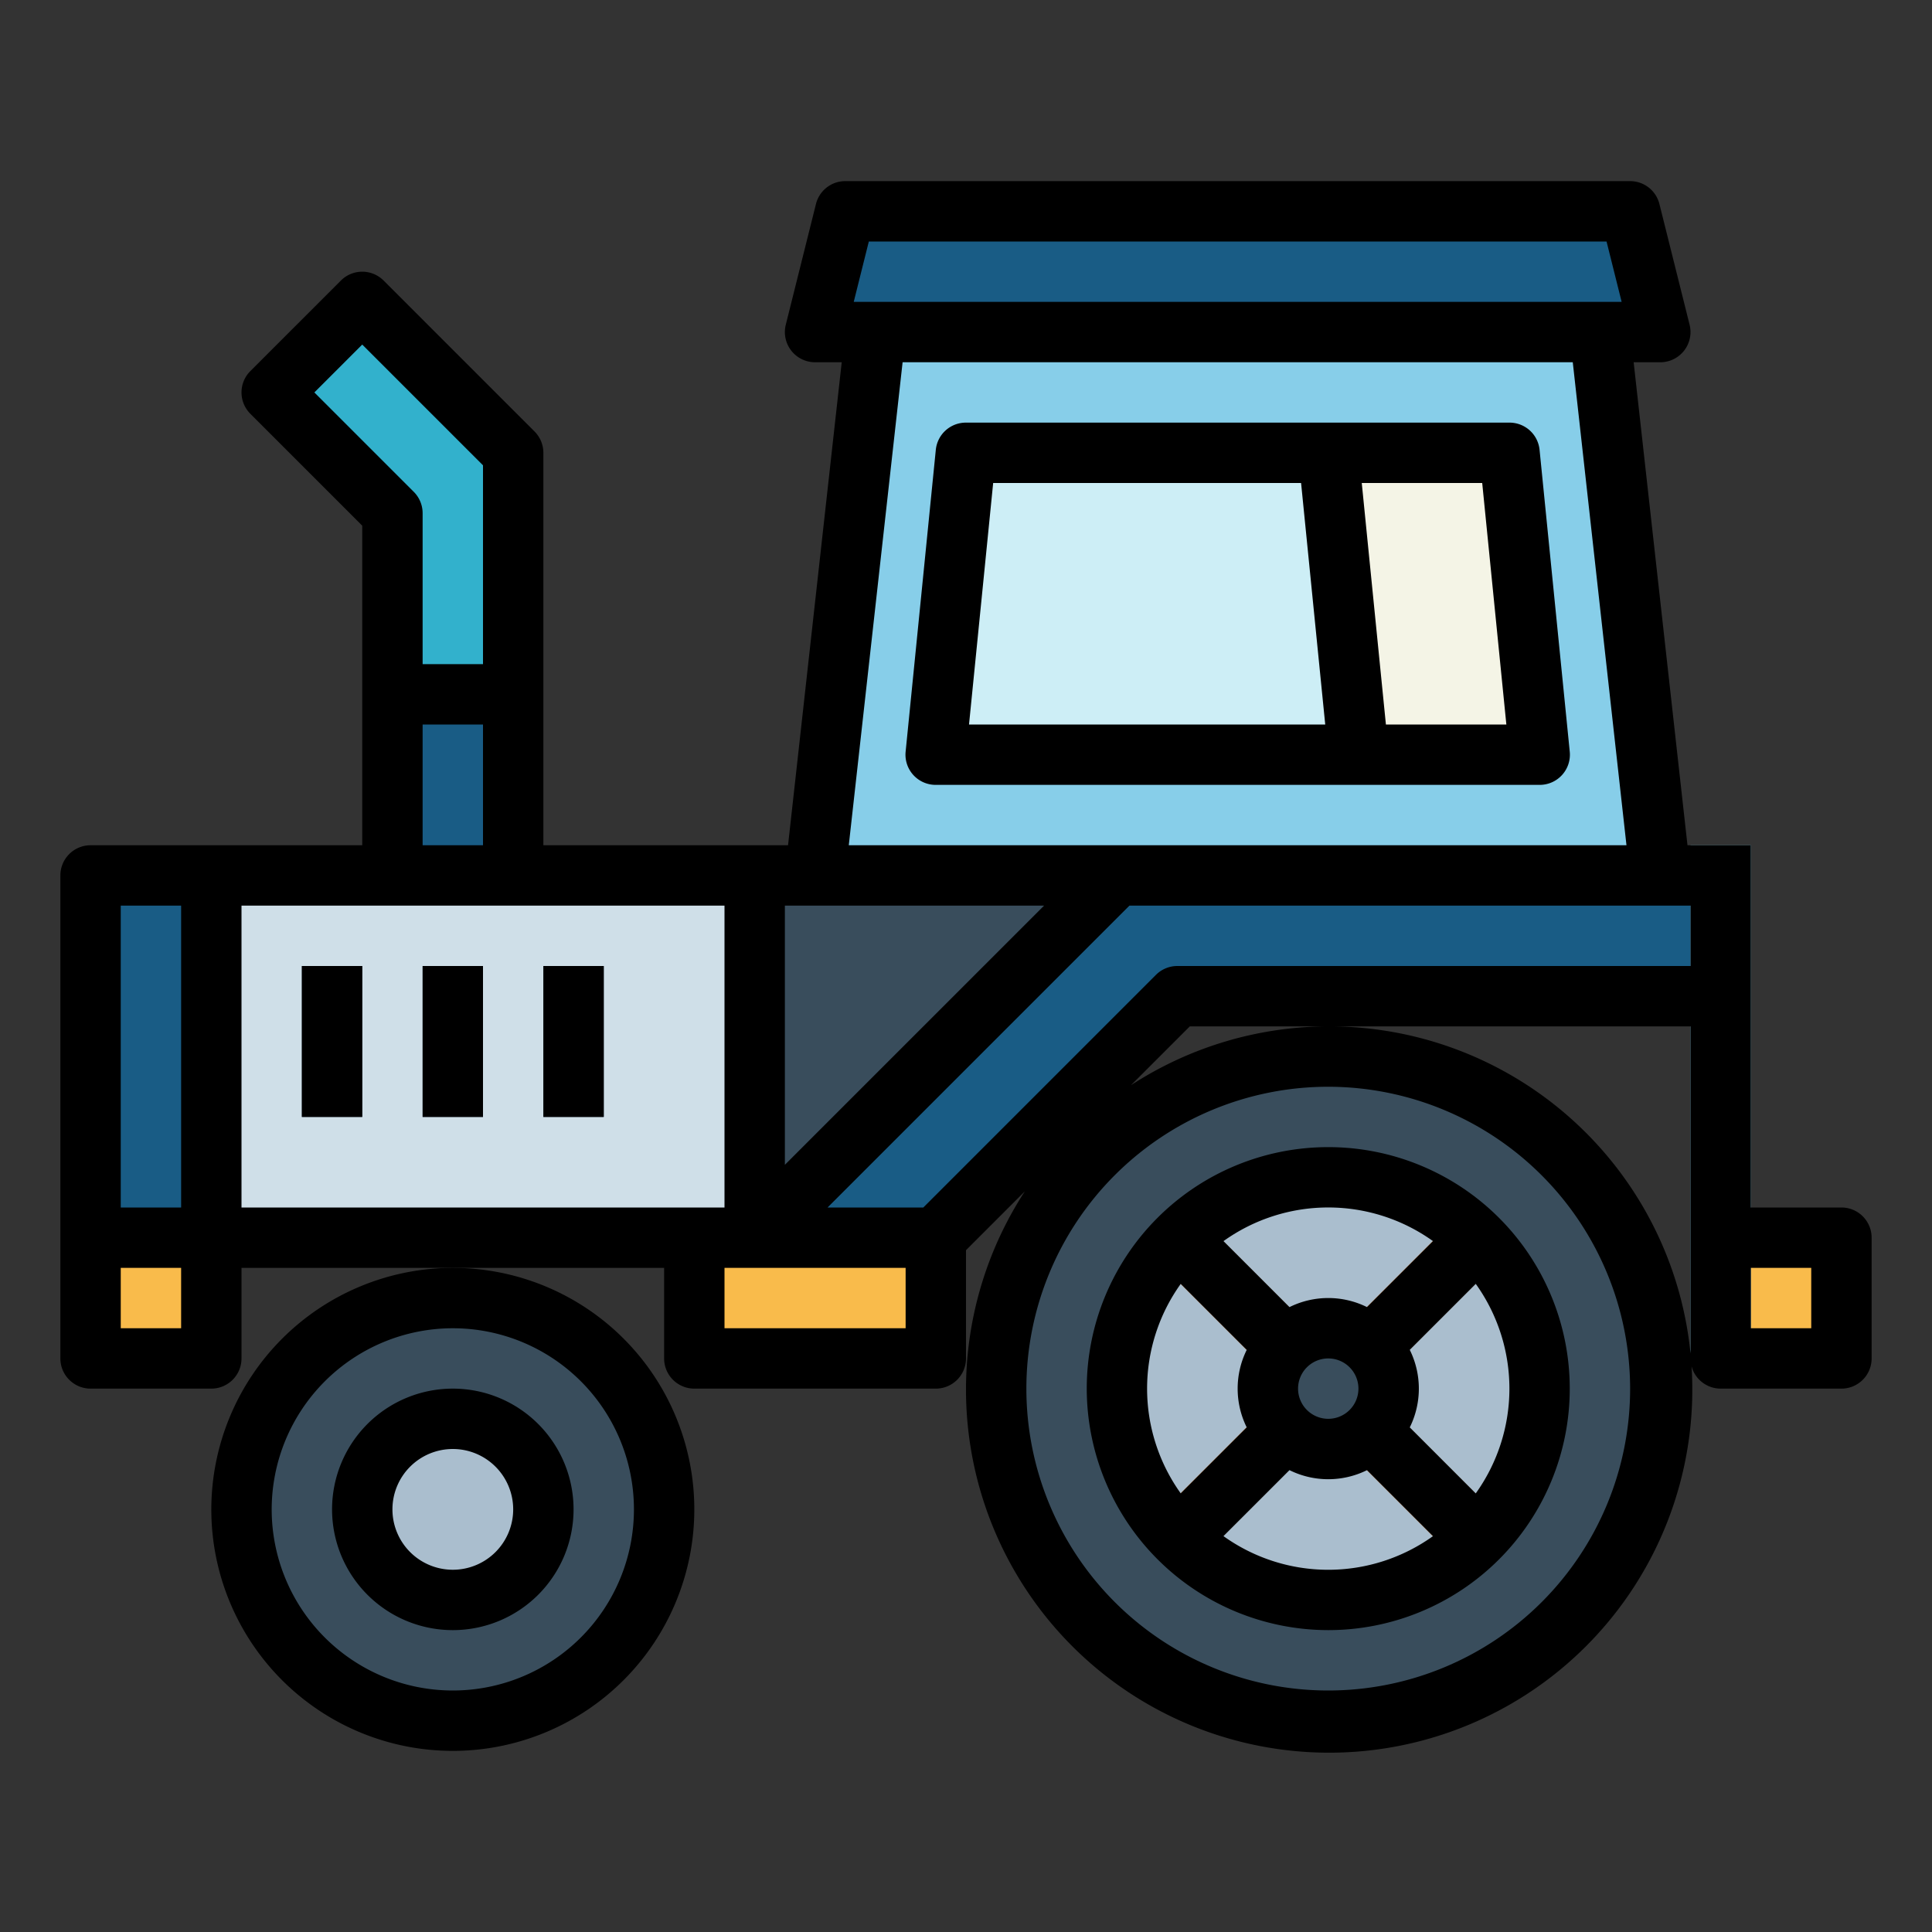 <svg height="512" viewBox="0 0 64 64" width="512" xmlns="http://www.w3.org/2000/svg"><rect x="0" y="0" width="64" height="64" fill="#333333" stroke="none"/><g id="Filled_outline" data-name="Filled outline"><circle cx="44" cy="46" fill="#394d5c" r="11"/><circle cx="15" cy="50" fill="#394d5c" r="7"/><circle cx="15" cy="50" fill="#aabece" r="3"/><circle cx="44" cy="46" fill="#aabece" r="7"/><g fill="#ad6327"><path d="m40 40.172h2v5.657h-2z" transform="matrix(.707 -.707 .707 .707 -18.397 41.586)"/><path d="m44.172 42h5.657v2h-5.657z" transform="matrix(.707 -.707 .707 .707 -16.64 45.828)"/><path d="m46 46.172h2v5.657h-2z" transform="matrix(.707 -.707 .707 .707 -20.882 47.586)"/><path d="m38.172 48h5.657v2h-5.657z" transform="matrix(.707 -.707 .707 .707 -22.64 43.343)"/></g><path d="m7 29h18v12h-18z" fill="#cfdfe8"/><path d="m55 11h-28l1-4h26z" fill="#195c85"/><path d="m55 29h-28l2-18h24z" fill="#87cee9"/><path d="m31 41 8-8h18v-4h-20l-12 12z" fill="#195c85"/><path d="m3 29h4v12h-4z" fill="#195c85"/><path d="m3 41h4v4h-4z" fill="#f9bb4b"/><path d="m23 41h8v4h-8z" fill="#f9bb4b"/><path d="m57 41h4v4h-4z" fill="#f9bb4b"/><path d="m56 28h2v17h-2z" fill="#87cee9"/><path d="m25 29h12l-12 12z" fill="#394d5c"/><path d="m13 23h4v6h-4z" fill="#195c85"/><path d="m10 32h2v5h-2z" fill="#394d5c"/><path d="m14 32h2v5h-2z" fill="#394d5c"/><path d="m18 32h2v5h-2z" fill="#394d5c"/><path d="m12 10-3 3 4 4v6h4v-8z" fill="#32b1cc"/><path d="m44 15h6l1 10h-6z" fill="#f4f4e6"/><path d="m45 25h-14l1-10h12z" fill="#cdeef6"/><circle cx="44" cy="46" fill="#394d5c" r="2"/><path d="m7 50a8 8 0 1 0 8-8 8.009 8.009 0 0 0 -8 8zm8-6a6 6 0 1 1 -6 6 6.006 6.006 0 0 1 6-6z"/><path d="m15 54a4 4 0 1 0 -4-4 4 4 0 0 0 4 4zm0-6a2 2 0 1 1 -2 2 2 2 0 0 1 2-2z"/><path d="m44 54a8 8 0 1 0 -8-8 8.009 8.009 0 0 0 8 8zm-2.7-9.285a2.893 2.893 0 0 0 0 2.57l-2.186 2.186a5.96 5.96 0 0 1 0-6.942zm3.7 1.285a1 1 0 1 1 -1-1 1 1 0 0 1 1 1zm-4.471 4.885 2.186-2.185a2.893 2.893 0 0 0 2.57 0l2.186 2.186a5.96 5.96 0 0 1 -6.942 0zm8.356-1.414-2.185-2.186a2.893 2.893 0 0 0 0-2.57l2.186-2.186a5.96 5.96 0 0 1 0 6.942zm-1.414-8.356-2.186 2.185a2.893 2.893 0 0 0 -2.57 0l-2.186-2.186a5.96 5.96 0 0 1 6.942 0z"/><path d="m61 40h-3v-12h-2.1l-1.783-16h.883a1 1 0 0 0 .97-1.243l-1-4a1 1 0 0 0 -.97-.757h-26a1 1 0 0 0 -.97.757l-1 4a1 1 0 0 0 .97 1.243h.883l-1.778 16h-8.105v-13a1 1 0 0 0 -.293-.707l-5-5a1 1 0 0 0 -1.414 0l-3 3a1 1 0 0 0 0 1.414l3.707 3.707v10.586h-9a1 1 0 0 0 -1 1v16a1 1 0 0 0 1 1h4a1 1 0 0 0 1-1v-3h14v3a1 1 0 0 0 1 1h8a1 1 0 0 0 1-1v-3.586l1.949-1.949a12.03 12.03 0 1 0 3.516-3.516l1.949-1.949h16.586v11a1 1 0 0 0 1 1h4a1 1 0 0 0 1-1v-4a1 1 0 0 0 -1-1zm-7 6a10 10 0 1 1 -10-10 10.011 10.011 0 0 1 10 10zm-25.219-38h24.438l.5 2h-25.438zm1.119 4h22.2l1.779 16h-25.762zm-3.9 18h8.586l-8.586 8.586zm-15.586-17 1.586-1.586 4 4v6.586h-2v-5a1 1 0 0 0 -.293-.707zm3.586 11h2v4h-2zm-10 6h2v10h-2zm2 14h-2v-2h2zm2-4v-10h16v10zm22 4h-6v-2h6zm9-12a1 1 0 0 0 -.707.293l-7.707 7.707h-3.172l10-10h18.586v2zm21 12h-2v-2h2z"/><path d="m10 32h2v5h-2z"/><path d="m14 32h2v5h-2z"/><path d="m18 32h2v5h-2z"/><path d="m51 26a1 1 0 0 0 1-1.1l-1-10a1 1 0 0 0 -1-.9h-18a1 1 0 0 0 -1 .9l-1 10a1 1 0 0 0 1 1.1zm-1.9-10 .8 8h-3.99l-.8-8zm-17 8 .8-8h10.2l.8 8z"/></g></svg>
